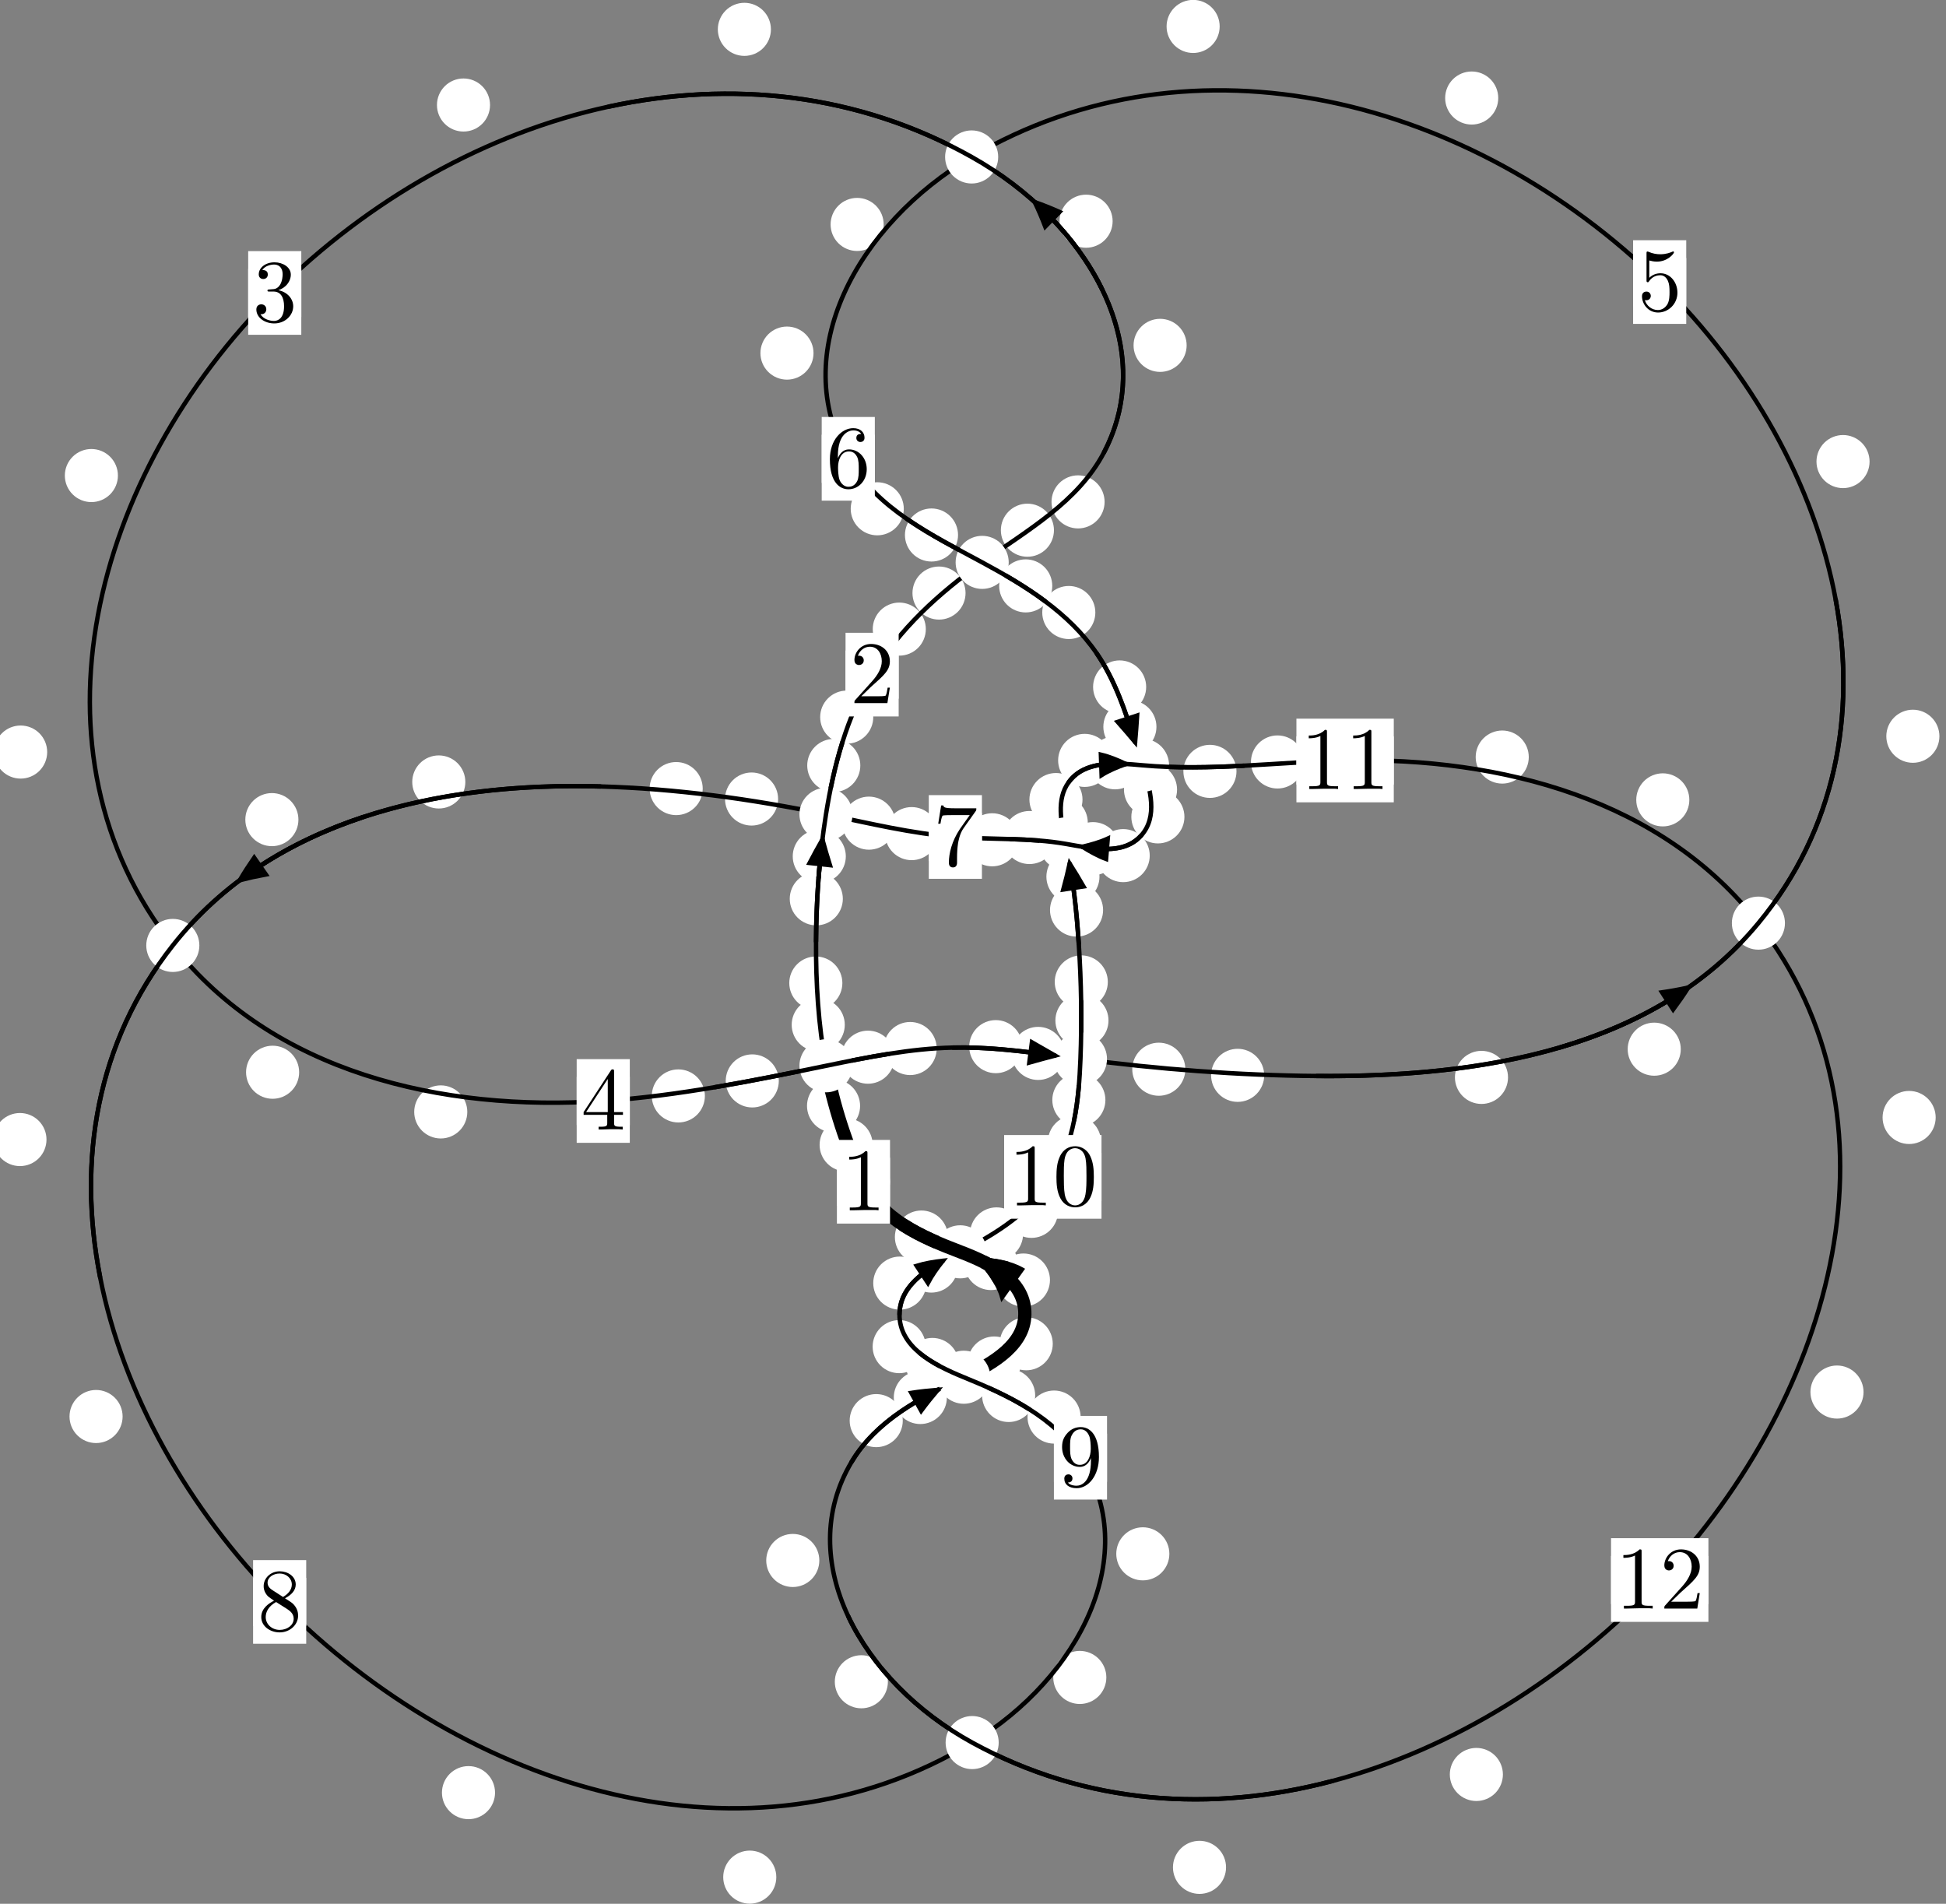 <?xml version="1.0"?>
<!-- Created by MetaPost 1.999 on 2021.07.06:0010 -->
<svg version="1.1" xmlns="http://www.w3.org/2000/svg" xmlns:xlink="http://www.w3.org/1999/xlink" width="219.107" height="214.351" viewBox="0 0 219.107 214.351">
<rect x="0" y="0" width="219.107" height="214.351" fill="#808080" stroke="none"/>
<!-- Original BoundingBox: -93.742126 -94.338196 125.364761 120.012497 -->
  <defs>
    <g transform="scale(0.01,0.01)" id="GLYPHcmr10_48">
      <path style="fill-rule: evenodd;" d="M460 -320C460 -400,455 -480,420 -554C374 -650,292 -666,250 -666C190 -666,117 -640,76 -547C44 -478,39 -400,39 -320C39 -245,43 -155,84 -79C127 2,200 22,249 22C303 22,379 1,423 -94C455 -163,460 -241,460 -320M249 -0C210 -0,151 -25,133 -121C122 -181,122 -273,122 -332C122 -396,122 -462,130 -516C149 -635,224 -644,249 -644C282 -644,348 -626,367 -527C377 -471,377 -395,377 -332C377 -257,377 -189,366 -125C351 -30,294 -0,249 -0"></path>
    </g>
    <g transform="scale(0.01,0.01)" id="GLYPHcmr10_49">
      <path style="fill-rule: evenodd;" d="M294 -640C294 -664,294 -666,271 -666C209 -602,121 -602,89 -602L89 -571C109 -571,168 -571,220 -597L220 -79C220 -43,217 -31,127 -31L95 -31L95 -0L257 -0L130 -3L217 -3L257 -3L297 -3L384 -3L419 -0L419 -31L387 -31C297 -31,294 -42,294 -79"></path>
    </g>
    <g transform="scale(0.01,0.01)" id="GLYPHcmr10_50">
      <path style="fill-rule: evenodd;" d="M127 -77L233 -180C389 -318,449 -372,449 -472C449 -586,359 -666,237 -666C124 -666,50 -574,50 -485C50 -429,100 -429,103 -429C120 -429,155 -441,155 -482C155 -508,137 -534,102 -534C94 -534,92 -534,89 -533C112 -598,166 -635,224 -635C315 -635,358 -554,358 -472C358 -392,308 -313,253 -251L61 -37C50 -26,50 -24,50 -0L421 -0L449 -174L424 -174C419 -144,412 -100,402 -85C395 -77,329 -77,307 -77"></path>
    </g>
    <g transform="scale(0.01,0.01)" id="GLYPHcmr10_51">
      <path style="fill-rule: evenodd;" d="M290 -352C372 -379,430 -449,430 -528C430 -610,342 -666,246 -666C145 -666,69 -606,69 -530C69 -497,91 -478,120 -478C151 -478,171 -500,171 -529C171 -579,124 -579,109 -579C140 -628,206 -641,242 -641C283 -641,338 -619,338 -529C338 -517,336 -459,310 -415C280 -367,246 -364,221 -363C213 -362,189 -360,182 -360C174 -359,167 -358,167 -348C167 -337,174 -337,191 -337L235 -337C317 -337,354 -269,354 -171C354 -35,285 -6,241 -6C198 -6,123 -23,88 -82C123 -77,154 -99,154 -137C154 -173,127 -193,98 -193C74 -193,42 -179,42 -135C42 -44,135 22,244 22C366 22,457 -69,457 -171C457 -253,394 -331,290 -352"></path>
    </g>
    <g transform="scale(0.01,0.01)" id="GLYPHcmr10_52">
      <path style="fill-rule: evenodd;" d="M294 -165L294 -78C294 -42,292 -31,218 -31L197 -31L197 -0L332 -0L238 -3L290 -3L332 -3L374 -3L427 -3L468 -0L468 -31L447 -31C373 -31,371 -42,371 -78L371 -165L471 -165L471 -196L371 -196L371 -651C371 -671,371 -677,355 -677C346 -677,343 -677,335 -665L28 -196L28 -165M300 -196L56 -196L300 -569"></path>
    </g>
    <g transform="scale(0.01,0.01)" id="GLYPHcmr10_53">
      <path style="fill-rule: evenodd;" d="M449 -201C449 -320,367 -420,259 -420C211 -420,168 -404,132 -369L132 -564C152 -558,185 -551,217 -551C340 -551,410 -642,410 -655C410 -661,407 -666,400 -666C399 -666,397 -666,392 -663C372 -654,323 -634,256 -634C216 -634,170 -641,123 -662C115 -665,113 -665,111 -665C101 -665,101 -657,101 -641L101 -345C101 -327,101 -319,115 -319C122 -319,124 -322,128 -328C139 -344,176 -398,257 -398C309 -398,334 -352,342 -334C358 -297,360 -258,360 -208C360 -173,360 -113,336 -71C312 -32,275 -6,229 -6C156 -6,99 -59,82 -118C85 -117,88 -116,99 -116C132 -116,149 -141,149 -165C149 -189,132 -214,99 -214C85 -214,50 -207,50 -161C50 -75,119 22,231 22C347 22,449 -74,449 -201"></path>
    </g>
    <g transform="scale(0.01,0.01)" id="GLYPHcmr10_54">
      <path style="fill-rule: evenodd;" d="M132 -328L132 -352C132 -605,256 -641,307 -641C331 -641,373 -635,395 -601C380 -601,340 -601,340 -556C340 -525,364 -510,386 -510C402 -510,432 -519,432 -558C432 -618,388 -666,305 -666C177 -666,42 -537,42 -316C42 -49,158 22,251 22C362 22,457 -72,457 -204C457 -331,368 -427,257 -427C189 -427,152 -376,132 -328M251 -6C188 -6,158 -66,152 -81C134 -128,134 -208,134 -226C134 -304,166 -404,256 -404C272 -404,318 -404,349 -342C367 -305,367 -254,367 -205C367 -157,367 -107,350 -71C320 -11,274 -6,251 -6"></path>
    </g>
    <g transform="scale(0.01,0.01)" id="GLYPHcmr10_55">
      <path style="fill-rule: evenodd;" d="M476 -609C485 -621,485 -623,485 -644L242 -644C120 -644,118 -657,114 -676L89 -676L56 -470L81 -470C84 -486,93 -549,106 -561C113 -567,191 -567,204 -567L411 -567C400 -551,321 -442,299 -409C209 -274,176 -135,176 -33C176 -23,176 22,222 22C268 22,268 -23,268 -33L268 -84C268 -139,271 -194,279 -248C283 -271,297 -357,341 -419"></path>
    </g>
    <g transform="scale(0.01,0.01)" id="GLYPHcmr10_56">
      <path style="fill-rule: evenodd;" d="M163 -457C117 -487,113 -521,113 -538C113 -599,178 -641,249 -641C322 -641,386 -589,386 -517C386 -460,347 -412,287 -377M309 -362C381 -399,430 -451,430 -517C430 -609,341 -666,250 -666C150 -666,69 -592,69 -499C69 -481,71 -436,113 -389C124 -377,161 -352,186 -335C128 -306,42 -250,42 -151C42 -45,144 22,249 22C362 22,457 -61,457 -168C457 -204,446 -249,408 -291C389 -312,373 -322,309 -362M209 -320L332 -242C360 -223,407 -193,407 -132C407 -58,332 -6,250 -6C164 -6,92 -68,92 -151C92 -209,124 -273,209 -320"></path>
    </g>
    <g transform="scale(0.01,0.01)" id="GLYPHcmr10_57">
      <path style="fill-rule: evenodd;" d="M367 -318L367 -286C367 -52,263 -6,205 -6C188 -6,134 -8,107 -42C151 -42,159 -71,159 -88C159 -119,135 -134,113 -134C97 -134,67 -125,67 -86C67 -19,121 22,206 22C335 22,457 -114,457 -329C457 -598,342 -666,253 -666C198 -666,149 -648,106 -603C65 -558,42 -516,42 -441C42 -316,130 -218,242 -218C303 -218,344 -260,367 -318M243 -241C227 -241,181 -241,150 -304C132 -341,132 -391,132 -440C132 -494,132 -541,153 -578C180 -628,218 -641,253 -641C299 -641,332 -607,349 -562C361 -530,365 -467,365 -421C365 -338,331 -241,243 -241"></path>
    </g>
  </defs>
  <path d="M98.259 128.899C98.259 128.106,97.944 127.346,97.384 126.786C96.823 126.225,96.063 125.91,95.27 125.91C94.478 125.91,93.718 126.225,93.157 126.786C92.597 127.346,92.282 128.106,92.282 128.899C92.282 129.692,92.597 130.452,93.157 131.012C93.718 131.573,94.478 131.888,95.27 131.888C96.063 131.888,96.823 131.573,97.384 131.012C97.944 130.452,98.259 129.692,98.259 128.899Z" style="fill: rgb(100%,100%,100%);stroke: none;"></path>
  <path d="M100.209 133.056C100.209 132.264,99.895 131.503,99.334 130.943C98.774 130.382,98.013 130.067,97.221 130.067C96.428 130.067,95.668 130.382,95.107 130.943C94.547 131.503,94.232 132.264,94.232 133.056C94.232 133.849,94.547 134.609,95.107 135.17C95.668 135.73,96.428 136.045,97.221 136.045C98.013 136.045,98.774 135.73,99.334 135.17C99.895 134.609,100.209 133.849,100.209 133.056Z" style="fill: rgb(100%,100%,100%);stroke: none;"></path>
  <path d="M95.117 115.384C95.117 114.591,94.802 113.831,94.241 113.27C93.681 112.71,92.921 112.395,92.128 112.395C91.335 112.395,90.575 112.71,90.015 113.27C89.454 113.831,89.139 114.591,89.139 115.384C89.139 116.176,89.454 116.937,90.015 117.497C90.575 118.057,91.335 118.372,92.128 118.372C92.921 118.372,93.681 118.057,94.241 117.497C94.802 116.937,95.117 116.176,95.117 115.384Z" style="fill: rgb(100%,100%,100%);stroke: none;"></path>
  <path d="M96.841 124.512C96.841 123.72,96.526 122.959,95.966 122.399C95.405 121.838,94.645 121.523,93.852 121.523C93.06 121.523,92.3 121.838,91.739 122.399C91.179 122.959,90.864 123.72,90.864 124.512C90.864 125.305,91.179 126.065,91.739 126.626C92.3 127.186,93.06 127.501,93.852 127.501C94.645 127.501,95.405 127.186,95.966 126.626C96.526 126.065,96.841 125.305,96.841 124.512Z" style="fill: rgb(100%,100%,100%);stroke: none;"></path>
  <path d="M94.898 101.198C94.898 100.405,94.583 99.645,94.023 99.084C93.462 98.524,92.702 98.209,91.909 98.209C91.117 98.209,90.356 98.524,89.796 99.084C89.235 99.645,88.921 100.405,88.921 101.198C88.921 101.99,89.235 102.751,89.796 103.311C90.356 103.871,91.117 104.186,91.909 104.186C92.702 104.186,93.462 103.871,94.023 103.311C94.583 102.751,94.898 101.99,94.898 101.198Z" style="fill: rgb(100%,100%,100%);stroke: none;"></path>
  <path d="M94.845 110.682C94.845 109.889,94.53 109.129,93.969 108.569C93.409 108.008,92.649 107.693,91.856 107.693C91.063 107.693,90.303 108.008,89.743 108.569C89.182 109.129,88.867 109.889,88.867 110.682C88.867 111.475,89.182 112.235,89.743 112.795C90.303 113.356,91.063 113.671,91.856 113.671C92.649 113.671,93.409 113.356,93.969 112.795C94.53 112.235,94.845 111.475,94.845 110.682Z" style="fill: rgb(100%,100%,100%);stroke: none;"></path>
  <path d="M96.867 86.185C96.867 85.393,96.552 84.632,95.991 84.072C95.431 83.511,94.671 83.197,93.878 83.197C93.085 83.197,92.325 83.511,91.765 84.072C91.204 84.632,90.889 85.393,90.889 86.185C90.889 86.978,91.204 87.738,91.765 88.299C92.325 88.859,93.085 89.174,93.878 89.174C94.671 89.174,95.431 88.859,95.991 88.299C96.552 87.738,96.867 86.978,96.867 86.185Z" style="fill: rgb(100%,100%,100%);stroke: none;"></path>
  <path d="M95.234 96.415C95.234 95.622,94.919 94.862,94.359 94.301C93.798 93.741,93.038 93.426,92.245 93.426C91.453 93.426,90.693 93.741,90.132 94.301C89.572 94.862,89.257 95.622,89.257 96.415C89.257 97.207,89.572 97.967,90.132 98.528C90.693 99.088,91.453 99.403,92.245 99.403C93.038 99.403,93.798 99.088,94.359 98.528C94.919 97.967,95.234 97.207,95.234 96.415Z" style="fill: rgb(100%,100%,100%);stroke: none;"></path>
  <path d="M104.242 70.833C104.242 70.04,103.927 69.28,103.367 68.719C102.806 68.159,102.046 67.844,101.253 67.844C100.461 67.844,99.701 68.159,99.14 68.719C98.58 69.28,98.265 70.04,98.265 70.833C98.265 71.625,98.58 72.386,99.14 72.946C99.701 73.506,100.461 73.821,101.253 73.821C102.046 73.821,102.806 73.506,103.367 72.946C103.927 72.386,104.242 71.625,104.242 70.833Z" style="fill: rgb(100%,100%,100%);stroke: none;"></path>
  <path d="M98.324 80.743C98.324 79.95,98.009 79.19,97.448 78.63C96.888 78.069,96.128 77.754,95.335 77.754C94.542 77.754,93.782 78.069,93.222 78.63C92.661 79.19,92.346 79.95,92.346 80.743C92.346 81.536,92.661 82.296,93.222 82.856C93.782 83.417,94.542 83.732,95.335 83.732C96.128 83.732,96.888 83.417,97.448 82.856C98.009 82.296,98.324 81.536,98.324 80.743Z" style="fill: rgb(100%,100%,100%);stroke: none;"></path>
  <path d="M118.668 59.697C118.668 58.904,118.353 58.144,117.793 57.584C117.232 57.023,116.472 56.708,115.679 56.708C114.887 56.708,114.127 57.023,113.566 57.584C113.006 58.144,112.691 58.904,112.691 59.697C112.691 60.49,113.006 61.25,113.566 61.81C114.127 62.371,114.887 62.686,115.679 62.686C116.472 62.686,117.232 62.371,117.793 61.81C118.353 61.25,118.668 60.49,118.668 59.697Z" style="fill: rgb(100%,100%,100%);stroke: none;"></path>
  <path d="M108.715 66.773C108.715 65.981,108.4 65.221,107.84 64.66C107.279 64.1,106.519 63.785,105.726 63.785C104.934 63.785,104.174 64.1,103.613 64.66C103.053 65.221,102.738 65.981,102.738 66.773C102.738 67.566,103.053 68.326,103.613 68.887C104.174 69.447,104.934 69.762,105.726 69.762C106.519 69.762,107.279 69.447,107.84 68.887C108.4 68.326,108.715 67.566,108.715 66.773Z" style="fill: rgb(100%,100%,100%);stroke: none;"></path>
  <path d="M133.609 38.885C133.609 38.092,133.294 37.332,132.734 36.771C132.173 36.211,131.413 35.896,130.62 35.896C129.828 35.896,129.067 36.211,128.507 36.771C127.947 37.332,127.632 38.092,127.632 38.885C127.632 39.677,127.947 40.437,128.507 40.998C129.067 41.558,129.828 41.873,130.62 41.873C131.413 41.873,132.173 41.558,132.734 40.998C133.294 40.437,133.609 39.677,133.609 38.885Z" style="fill: rgb(100%,100%,100%);stroke: none;"></path>
  <path d="M124.371 56.508C124.371 55.715,124.056 54.955,123.496 54.395C122.935 53.834,122.175 53.519,121.383 53.519C120.59 53.519,119.83 53.834,119.269 54.395C118.709 54.955,118.394 55.715,118.394 56.508C118.394 57.301,118.709 58.061,119.269 58.621C119.83 59.182,120.59 59.497,121.383 59.497C122.175 59.497,122.935 59.182,123.496 58.621C124.056 58.061,124.371 57.301,124.371 56.508Z" style="fill: rgb(100%,100%,100%);stroke: none;"></path>
  <path d="M86.801 3.305C86.801 2.512,86.486 1.752,85.925 1.191C85.365 0.631,84.605 0.316,83.812 0.316C83.019 0.316,82.259 0.631,81.699 1.191C81.138 1.752,80.823 2.512,80.823 3.305C80.823 4.097,81.138 4.857,81.699 5.418C82.259 5.978,83.019 6.293,83.812 6.293C84.605 6.293,85.365 5.978,85.925 5.418C86.486 4.857,86.801 4.097,86.801 3.305Z" style="fill: rgb(100%,100%,100%);stroke: none;"></path>
  <path d="M125.275 24.906C125.275 24.113,124.96 23.353,124.399 22.793C123.839 22.232,123.079 21.917,122.286 21.917C121.493 21.917,120.733 22.232,120.173 22.793C119.612 23.353,119.297 24.113,119.297 24.906C119.297 25.699,119.612 26.459,120.173 27.019C120.733 27.58,121.493 27.895,122.286 27.895C123.079 27.895,123.839 27.58,124.399 27.019C124.96 26.459,125.275 25.699,125.275 24.906Z" style="fill: rgb(100%,100%,100%);stroke: none;"></path>
  <path d="M13.277 53.543C13.277 52.75,12.962 51.99,12.402 51.43C11.841 50.869,11.081 50.554,10.288 50.554C9.496 50.554,8.735 50.869,8.175 51.43C7.615 51.99,7.3 52.75,7.3 53.543C7.3 54.336,7.615 55.096,8.175 55.656C8.735 56.217,9.496 56.532,10.288 56.532C11.081 56.532,11.841 56.217,12.402 55.656C12.962 55.096,13.277 54.336,13.277 53.543Z" style="fill: rgb(100%,100%,100%);stroke: none;"></path>
  <path d="M55.175 11.823C55.175 11.031,54.86 10.271,54.3 9.71C53.739 9.15,52.979 8.835,52.186 8.835C51.394 8.835,50.634 9.15,50.073 9.71C49.513 10.271,49.198 11.031,49.198 11.823C49.198 12.616,49.513 13.376,50.073 13.937C50.634 14.497,51.394 14.812,52.186 14.812C52.979 14.812,53.739 14.497,54.3 13.937C54.86 13.376,55.175 12.616,55.175 11.823Z" style="fill: rgb(100%,100%,100%);stroke: none;"></path>
  <path d="M33.683 120.725C33.683 119.933,33.368 119.173,32.807 118.612C32.247 118.052,31.487 117.737,30.694 117.737C29.901 117.737,29.141 118.052,28.581 118.612C28.02 119.173,27.705 119.933,27.705 120.725C27.705 121.518,28.02 122.278,28.581 122.839C29.141 123.399,29.901 123.714,30.694 123.714C31.487 123.714,32.247 123.399,32.807 122.839C33.368 122.278,33.683 121.518,33.683 120.725Z" style="fill: rgb(100%,100%,100%);stroke: none;"></path>
  <path d="M5.313 84.675C5.313 83.883,4.998 83.122,4.438 82.562C3.877 82.001,3.117 81.687,2.324 81.687C1.532 81.687,0.772 82.001,0.211 82.562C-0.349 83.122,-0.664 83.883,-0.664 84.675C-0.664 85.468,-0.349 86.228,0.211 86.789C0.772 87.349,1.532 87.664,2.324 87.664C3.117 87.664,3.877 87.349,4.438 86.789C4.998 86.228,5.313 85.468,5.313 84.675Z" style="fill: rgb(100%,100%,100%);stroke: none;"></path>
  <path d="M79.366 123.392C79.366 122.6,79.052 121.84,78.491 121.279C77.931 120.719,77.17 120.404,76.378 120.404C75.585 120.404,74.825 120.719,74.264 121.279C73.704 121.84,73.389 122.6,73.389 123.392C73.389 124.185,73.704 124.945,74.264 125.506C74.825 126.066,75.585 126.381,76.378 126.381C77.17 126.381,77.931 126.066,78.491 125.506C79.052 124.945,79.366 124.185,79.366 123.392Z" style="fill: rgb(100%,100%,100%);stroke: none;"></path>
  <path d="M52.615 125.193C52.615 124.401,52.3 123.64,51.74 123.08C51.179 122.519,50.419 122.204,49.626 122.204C48.834 122.204,48.074 122.519,47.513 123.08C46.953 123.64,46.638 124.401,46.638 125.193C46.638 125.986,46.953 126.746,47.513 127.307C48.074 127.867,48.834 128.182,49.626 128.182C50.419 128.182,51.179 127.867,51.74 127.307C52.3 126.746,52.615 125.986,52.615 125.193Z" style="fill: rgb(100%,100%,100%);stroke: none;"></path>
  <path d="M100.718 119.03C100.718 118.238,100.403 117.478,99.842 116.917C99.282 116.357,98.522 116.042,97.729 116.042C96.936 116.042,96.176 116.357,95.616 116.917C95.055 117.478,94.74 118.238,94.74 119.03C94.74 119.823,95.055 120.583,95.616 121.144C96.176 121.704,96.936 122.019,97.729 122.019C98.522 122.019,99.282 121.704,99.842 121.144C100.403 120.583,100.718 119.823,100.718 119.03Z" style="fill: rgb(100%,100%,100%);stroke: none;"></path>
  <path d="M87.689 121.702C87.689 120.909,87.374 120.149,86.814 119.588C86.253 119.028,85.493 118.713,84.7 118.713C83.908 118.713,83.147 119.028,82.587 119.588C82.027 120.149,81.712 120.909,81.712 121.702C81.712 122.494,82.027 123.255,82.587 123.815C83.147 124.375,83.908 124.69,84.7 124.69C85.493 124.69,86.253 124.375,86.814 123.815C87.374 123.255,87.689 122.494,87.689 121.702Z" style="fill: rgb(100%,100%,100%);stroke: none;"></path>
  <path d="M115.105 117.843C115.105 117.051,114.791 116.291,114.23 115.73C113.67 115.17,112.909 114.855,112.117 114.855C111.324 114.855,110.564 115.17,110.003 115.73C109.443 116.291,109.128 117.051,109.128 117.843C109.128 118.636,109.443 119.396,110.003 119.957C110.564 120.517,111.324 120.832,112.117 120.832C112.909 120.832,113.67 120.517,114.23 119.957C114.791 119.396,115.105 118.636,115.105 117.843Z" style="fill: rgb(100%,100%,100%);stroke: none;"></path>
  <path d="M105.467 118.054C105.467 117.261,105.152 116.501,104.592 115.941C104.031 115.38,103.271 115.065,102.478 115.065C101.686 115.065,100.925 115.38,100.365 115.941C99.805 116.501,99.49 117.261,99.49 118.054C99.49 118.847,99.805 119.607,100.365 120.167C100.925 120.728,101.686 121.043,102.478 121.043C103.271 121.043,104.031 120.728,104.592 120.167C105.152 119.607,105.467 118.847,105.467 118.054Z" style="fill: rgb(100%,100%,100%);stroke: none;"></path>
  <path d="M133.462 120.385C133.462 119.593,133.147 118.833,132.587 118.272C132.026 117.712,131.266 117.397,130.473 117.397C129.681 117.397,128.921 117.712,128.36 118.272C127.8 118.833,127.485 119.593,127.485 120.385C127.485 121.178,127.8 121.938,128.36 122.499C128.921 123.059,129.681 123.374,130.473 123.374C131.266 123.374,132.026 123.059,132.587 122.499C133.147 121.938,133.462 121.178,133.462 120.385Z" style="fill: rgb(100%,100%,100%);stroke: none;"></path>
  <path d="M119.874 118.605C119.874 117.812,119.559 117.052,118.999 116.492C118.438 115.931,117.678 115.616,116.885 115.616C116.093 115.616,115.332 115.931,114.772 116.492C114.211 117.052,113.897 117.812,113.897 118.605C113.897 119.398,114.211 120.158,114.772 120.718C115.332 121.279,116.093 121.594,116.885 121.594C117.678 121.594,118.438 121.279,118.999 120.718C119.559 120.158,119.874 119.398,119.874 118.605Z" style="fill: rgb(100%,100%,100%);stroke: none;"></path>
  <path d="M169.794 121.306C169.794 120.513,169.479 119.753,168.918 119.192C168.358 118.632,167.598 118.317,166.805 118.317C166.012 118.317,165.252 118.632,164.692 119.192C164.131 119.753,163.816 120.513,163.816 121.306C163.816 122.098,164.131 122.859,164.692 123.419C165.252 123.98,166.012 124.295,166.805 124.295C167.598 124.295,168.358 123.98,168.918 123.419C169.479 122.859,169.794 122.098,169.794 121.306Z" style="fill: rgb(100%,100%,100%);stroke: none;"></path>
  <path d="M142.341 121.075C142.341 120.282,142.026 119.522,141.465 118.961C140.905 118.401,140.145 118.086,139.352 118.086C138.559 118.086,137.799 118.401,137.239 118.961C136.678 119.522,136.363 120.282,136.363 121.075C136.363 121.867,136.678 122.627,137.239 123.188C137.799 123.748,138.559 124.063,139.352 124.063C140.145 124.063,140.905 123.748,141.465 123.188C142.026 122.627,142.341 121.867,142.341 121.075Z" style="fill: rgb(100%,100%,100%);stroke: none;"></path>
  <path d="M218.365 82.896C218.365 82.103,218.05 81.343,217.489 80.782C216.929 80.222,216.169 79.907,215.376 79.907C214.583 79.907,213.823 80.222,213.263 80.782C212.702 81.343,212.387 82.103,212.387 82.896C212.387 83.688,212.702 84.448,213.263 85.009C213.823 85.569,214.583 85.884,215.376 85.884C216.169 85.884,216.929 85.569,217.489 85.009C218.05 84.448,218.365 83.688,218.365 82.896Z" style="fill: rgb(100%,100%,100%);stroke: none;"></path>
  <path d="M189.244 118.129C189.244 117.336,188.929 116.576,188.369 116.015C187.808 115.455,187.048 115.14,186.256 115.14C185.463 115.14,184.703 115.455,184.142 116.015C183.582 116.576,183.267 117.336,183.267 118.129C183.267 118.921,183.582 119.682,184.142 120.242C184.703 120.803,185.463 121.117,186.256 121.117C187.048 121.117,187.808 120.803,188.369 120.242C188.929 119.682,189.244 118.921,189.244 118.129Z" style="fill: rgb(100%,100%,100%);stroke: none;"></path>
  <path d="M168.693 11.037C168.693 10.244,168.378 9.484,167.817 8.923C167.257 8.363,166.497 8.048,165.704 8.048C164.911 8.048,164.151 8.363,163.59 8.923C163.03 9.484,162.715 10.244,162.715 11.037C162.715 11.829,163.03 12.59,163.59 13.15C164.151 13.71,164.911 14.025,165.704 14.025C166.497 14.025,167.257 13.71,167.817 13.15C168.378 12.59,168.693 11.829,168.693 11.037Z" style="fill: rgb(100%,100%,100%);stroke: none;"></path>
  <path d="M210.502 51.969C210.502 51.177,210.187 50.416,209.626 49.856C209.066 49.296,208.306 48.981,207.513 48.981C206.72 48.981,205.96 49.296,205.4 49.856C204.839 50.416,204.524 51.177,204.524 51.969C204.524 52.762,204.839 53.522,205.4 54.083C205.96 54.643,206.72 54.958,207.513 54.958C208.306 54.958,209.066 54.643,209.626 54.083C210.187 53.522,210.502 52.762,210.502 51.969Z" style="fill: rgb(100%,100%,100%);stroke: none;"></path>
  <path d="M99.497 25.27C99.497 24.477,99.183 23.717,98.622 23.157C98.062 22.596,97.301 22.281,96.509 22.281C95.716 22.281,94.956 22.596,94.395 23.157C93.835 23.717,93.52 24.477,93.52 25.27C93.52 26.063,93.835 26.823,94.395 27.383C94.956 27.944,95.716 28.259,96.509 28.259C97.301 28.259,98.062 27.944,98.622 27.383C99.183 26.823,99.497 26.063,99.497 25.27Z" style="fill: rgb(100%,100%,100%);stroke: none;"></path>
  <path d="M137.327 2.976C137.327 2.184,137.013 1.423,136.452 0.863C135.892 0.302,135.131 -0.012,134.339 -0.012C133.546 -0.012,132.786 0.302,132.225 0.863C131.665 1.423,131.35 2.184,131.35 2.976C131.35 3.769,131.665 4.529,132.225 5.09C132.786 5.65,133.546 5.965,134.339 5.965C135.131 5.965,135.892 5.65,136.452 5.09C137.013 4.529,137.327 3.769,137.327 2.976Z" style="fill: rgb(100%,100%,100%);stroke: none;"></path>
  <path d="M101.761 57.285C101.761 56.492,101.446 55.732,100.886 55.172C100.325 54.611,99.565 54.296,98.772 54.296C97.98 54.296,97.22 54.611,96.659 55.172C96.099 55.732,95.784 56.492,95.784 57.285C95.784 58.078,96.099 58.838,96.659 59.398C97.22 59.959,97.98 60.274,98.772 60.274C99.565 60.274,100.325 59.959,100.886 59.398C101.446 58.838,101.761 58.078,101.761 57.285Z" style="fill: rgb(100%,100%,100%);stroke: none;"></path>
  <path d="M91.597 39.757C91.597 38.964,91.282 38.204,90.721 37.643C90.161 37.083,89.401 36.768,88.608 36.768C87.815 36.768,87.055 37.083,86.495 37.643C85.934 38.204,85.619 38.964,85.619 39.757C85.619 40.549,85.934 41.309,86.495 41.87C87.055 42.43,87.815 42.745,88.608 42.745C89.401 42.745,90.161 42.43,90.721 41.87C91.282 41.309,91.597 40.549,91.597 39.757Z" style="fill: rgb(100%,100%,100%);stroke: none;"></path>
  <path d="M118.478 65.967C118.478 65.174,118.163 64.414,117.603 63.853C117.042 63.293,116.282 62.978,115.489 62.978C114.697 62.978,113.936 63.293,113.376 63.853C112.815 64.414,112.5 65.174,112.5 65.967C112.5 66.759,112.815 67.519,113.376 68.08C113.936 68.64,114.697 68.955,115.489 68.955C116.282 68.955,117.042 68.64,117.603 68.08C118.163 67.519,118.478 66.759,118.478 65.967Z" style="fill: rgb(100%,100%,100%);stroke: none;"></path>
  <path d="M107.869 60.237C107.869 59.444,107.554 58.684,106.993 58.123C106.433 57.563,105.673 57.248,104.88 57.248C104.087 57.248,103.327 57.563,102.767 58.123C102.206 58.684,101.891 59.444,101.891 60.237C101.891 61.029,102.206 61.789,102.767 62.35C103.327 62.91,104.087 63.225,104.88 63.225C105.673 63.225,106.433 62.91,106.993 62.35C107.554 61.789,107.869 61.029,107.869 60.237Z" style="fill: rgb(100%,100%,100%);stroke: none;"></path>
  <path d="M129.052 77.345C129.052 76.552,128.737 75.792,128.177 75.231C127.616 74.671,126.856 74.356,126.063 74.356C125.271 74.356,124.511 74.671,123.95 75.231C123.39 75.792,123.075 76.552,123.075 77.345C123.075 78.137,123.39 78.897,123.95 79.458C124.511 80.018,125.271 80.333,126.063 80.333C126.856 80.333,127.616 80.018,128.177 79.458C128.737 78.897,129.052 78.137,129.052 77.345Z" style="fill: rgb(100%,100%,100%);stroke: none;"></path>
  <path d="M123.329 68.963C123.329 68.17,123.014 67.41,122.453 66.849C121.893 66.289,121.133 65.974,120.34 65.974C119.547 65.974,118.787 66.289,118.227 66.849C117.666 67.41,117.351 68.17,117.351 68.963C117.351 69.755,117.666 70.515,118.227 71.076C118.787 71.636,119.547 71.951,120.34 71.951C121.133 71.951,121.893 71.636,122.453 71.076C123.014 70.515,123.329 69.755,123.329 68.963Z" style="fill: rgb(100%,100%,100%);stroke: none;"></path>
  <path d="M132.53 88.902C132.53 88.11,132.215 87.349,131.654 86.789C131.094 86.228,130.334 85.914,129.541 85.914C128.748 85.914,127.988 86.228,127.428 86.789C126.867 87.349,126.552 88.11,126.552 88.902C126.552 89.695,126.867 90.455,127.428 91.016C127.988 91.576,128.748 91.891,129.541 91.891C130.334 91.891,131.094 91.576,131.654 91.016C132.215 90.455,132.53 89.695,132.53 88.902Z" style="fill: rgb(100%,100%,100%);stroke: none;"></path>
  <path d="M130.208 81.833C130.208 81.04,129.893 80.28,129.333 79.719C128.772 79.159,128.012 78.844,127.219 78.844C126.427 78.844,125.666 79.159,125.106 79.719C124.545 80.28,124.23 81.04,124.23 81.833C124.23 82.625,124.545 83.386,125.106 83.946C125.666 84.507,126.427 84.822,127.219 84.822C128.012 84.822,128.772 84.507,129.333 83.946C129.893 83.386,130.208 82.625,130.208 81.833Z" style="fill: rgb(100%,100%,100%);stroke: none;"></path>
  <path d="M129.453 96.335C129.453 95.542,129.138 94.782,128.578 94.221C128.018 93.661,127.257 93.346,126.465 93.346C125.672 93.346,124.912 93.661,124.351 94.221C123.791 94.782,123.476 95.542,123.476 96.335C123.476 97.127,123.791 97.887,124.351 98.448C124.912 99.008,125.672 99.323,126.465 99.323C127.257 99.323,128.018 99.008,128.578 98.448C129.138 97.887,129.453 97.127,129.453 96.335Z" style="fill: rgb(100%,100%,100%);stroke: none;"></path>
  <path d="M133.359 91.973C133.359 91.18,133.044 90.42,132.484 89.86C131.923 89.299,131.163 88.984,130.37 88.984C129.578 88.984,128.818 89.299,128.257 89.86C127.697 90.42,127.382 91.18,127.382 91.973C127.382 92.766,127.697 93.526,128.257 94.086C128.818 94.647,129.578 94.962,130.37 94.962C131.163 94.962,131.923 94.647,132.484 94.086C133.044 93.526,133.359 92.766,133.359 91.973Z" style="fill: rgb(100%,100%,100%);stroke: none;"></path>
  <path d="M118.896 94.299C118.896 93.506,118.581 92.746,118.02 92.185C117.46 91.625,116.7 91.31,115.907 91.31C115.114 91.31,114.354 91.625,113.794 92.185C113.233 92.746,112.918 93.506,112.918 94.299C112.918 95.091,113.233 95.852,113.794 96.412C114.354 96.972,115.114 97.287,115.907 97.287C116.7 97.287,117.46 96.972,118.02 96.412C118.581 95.852,118.896 95.091,118.896 94.299Z" style="fill: rgb(100%,100%,100%);stroke: none;"></path>
  <path d="M126.052 95.55C126.052 94.757,125.737 93.997,125.177 93.437C124.616 92.876,123.856 92.561,123.064 92.561C122.271 92.561,121.511 92.876,120.95 93.437C120.39 93.997,120.075 94.757,120.075 95.55C120.075 96.343,120.39 97.103,120.95 97.663C121.511 98.224,122.271 98.539,123.064 98.539C123.856 98.539,124.616 98.224,125.177 97.663C125.737 97.103,126.052 96.343,126.052 95.55Z" style="fill: rgb(100%,100%,100%);stroke: none;"></path>
  <path d="M105.634 93.859C105.634 93.066,105.319 92.306,104.758 91.745C104.198 91.185,103.438 90.87,102.645 90.87C101.852 90.87,101.092 91.185,100.532 91.745C99.971 92.306,99.656 93.066,99.656 93.859C99.656 94.651,99.971 95.411,100.532 95.972C101.092 96.532,101.852 96.847,102.645 96.847C103.438 96.847,104.198 96.532,104.758 95.972C105.319 95.411,105.634 94.651,105.634 93.859Z" style="fill: rgb(100%,100%,100%);stroke: none;"></path>
  <path d="M114.704 94.553C114.704 93.761,114.389 93.001,113.829 92.44C113.268 91.88,112.508 91.565,111.715 91.565C110.923 91.565,110.162 91.88,109.602 92.44C109.041 93.001,108.726 93.761,108.726 94.553C108.726 95.346,109.041 96.106,109.602 96.667C110.162 97.227,110.923 97.542,111.715 97.542C112.508 97.542,113.268 97.227,113.829 96.667C114.389 96.106,114.704 95.346,114.704 94.553Z" style="fill: rgb(100%,100%,100%);stroke: none;"></path>
  <path d="M87.611 89.964C87.611 89.171,87.296 88.411,86.735 87.85C86.175 87.29,85.415 86.975,84.622 86.975C83.829 86.975,83.069 87.29,82.509 87.85C81.948 88.411,81.633 89.171,81.633 89.964C81.633 90.756,81.948 91.516,82.509 92.077C83.069 92.637,83.829 92.952,84.622 92.952C85.415 92.952,86.175 92.637,86.735 92.077C87.296 91.516,87.611 90.756,87.611 89.964Z" style="fill: rgb(100%,100%,100%);stroke: none;"></path>
  <path d="M100.822 92.681C100.822 91.888,100.507 91.128,99.947 90.567C99.386 90.007,98.626 89.692,97.834 89.692C97.041 89.692,96.281 90.007,95.72 90.567C95.16 91.128,94.845 91.888,94.845 92.681C94.845 93.473,95.16 94.233,95.72 94.794C96.281 95.354,97.041 95.669,97.834 95.669C98.626 95.669,99.386 95.354,99.947 94.794C100.507 94.233,100.822 93.473,100.822 92.681Z" style="fill: rgb(100%,100%,100%);stroke: none;"></path>
  <path d="M52.394 88.042C52.394 87.249,52.079 86.489,51.519 85.929C50.958 85.368,50.198 85.053,49.405 85.053C48.613 85.053,47.852 85.368,47.292 85.929C46.731 86.489,46.416 87.249,46.416 88.042C46.416 88.835,46.731 89.595,47.292 90.155C47.852 90.716,48.613 91.031,49.405 91.031C50.198 91.031,50.958 90.716,51.519 90.155C52.079 89.595,52.394 88.835,52.394 88.042Z" style="fill: rgb(100%,100%,100%);stroke: none;"></path>
  <path d="M79.121 88.787C79.121 87.995,78.806 87.234,78.245 86.674C77.685 86.114,76.925 85.799,76.132 85.799C75.339 85.799,74.579 86.114,74.019 86.674C73.458 87.234,73.143 87.995,73.143 88.787C73.143 89.58,73.458 90.34,74.019 90.901C74.579 91.461,75.339 91.776,76.132 91.776C76.925 91.776,77.685 91.461,78.245 90.901C78.806 90.34,79.121 89.58,79.121 88.787Z" style="fill: rgb(100%,100%,100%);stroke: none;"></path>
  <path d="M5.235 128.304C5.235 127.512,4.92 126.752,4.36 126.191C3.799 125.631,3.039 125.316,2.247 125.316C1.454 125.316,0.694 125.631,0.133 126.191C-0.427 126.752,-0.742 127.512,-0.742 128.304C-0.742 129.097,-0.427 129.857,0.133 130.418C0.694 130.978,1.454 131.293,2.247 131.293C3.039 131.293,3.799 130.978,4.36 130.418C4.92 129.857,5.235 129.097,5.235 128.304Z" style="fill: rgb(100%,100%,100%);stroke: none;"></path>
  <path d="M33.601 92.283C33.601 91.49,33.286 90.73,32.725 90.17C32.165 89.609,31.404 89.294,30.612 89.294C29.819 89.294,29.059 89.609,28.498 90.17C27.938 90.73,27.623 91.49,27.623 92.283C27.623 93.076,27.938 93.836,28.498 94.396C29.059 94.957,29.819 95.272,30.612 95.272C31.404 95.272,32.165 94.957,32.725 94.396C33.286 93.836,33.601 93.076,33.601 92.283Z" style="fill: rgb(100%,100%,100%);stroke: none;"></path>
  <path d="M55.738 201.837C55.738 201.044,55.423 200.284,54.862 199.723C54.302 199.163,53.542 198.848,52.749 198.848C51.956 198.848,51.196 199.163,50.636 199.723C50.075 200.284,49.76 201.044,49.76 201.837C49.76 202.629,50.075 203.389,50.636 203.95C51.196 204.51,51.956 204.825,52.749 204.825C53.542 204.825,54.302 204.51,54.862 203.95C55.423 203.389,55.738 202.629,55.738 201.837Z" style="fill: rgb(100%,100%,100%);stroke: none;"></path>
  <path d="M13.805 159.487C13.805 158.694,13.49 157.934,12.929 157.374C12.369 156.813,11.609 156.498,10.816 156.498C10.023 156.498,9.263 156.813,8.703 157.374C8.142 157.934,7.827 158.694,7.827 159.487C7.827 160.28,8.142 161.04,8.703 161.6C9.263 162.161,10.023 162.476,10.816 162.476C11.609 162.476,12.369 162.161,12.929 161.6C13.49 161.04,13.805 160.28,13.805 159.487Z" style="fill: rgb(100%,100%,100%);stroke: none;"></path>
  <path d="M124.567 188.866C124.567 188.074,124.252 187.313,123.692 186.753C123.132 186.192,122.371 185.877,121.579 185.877C120.786 185.877,120.026 186.192,119.465 186.753C118.905 187.313,118.59 188.074,118.59 188.866C118.59 189.659,118.905 190.419,119.465 190.98C120.026 191.54,120.786 191.855,121.579 191.855C122.371 191.855,123.132 191.54,123.692 190.98C124.252 190.419,124.567 189.659,124.567 188.866Z" style="fill: rgb(100%,100%,100%);stroke: none;"></path>
  <path d="M87.407 211.349C87.407 210.557,87.092 209.797,86.532 209.236C85.971 208.676,85.211 208.361,84.418 208.361C83.626 208.361,82.866 208.676,82.305 209.236C81.745 209.797,81.43 210.557,81.43 211.349C81.43 212.142,81.745 212.902,82.305 213.463C82.866 214.023,83.626 214.338,84.418 214.338C85.211 214.338,85.971 214.023,86.532 213.463C87.092 212.902,87.407 212.142,87.407 211.349Z" style="fill: rgb(100%,100%,100%);stroke: none;"></path>
  <path d="M121.671 159.55C121.671 158.757,121.356 157.997,120.796 157.436C120.235 156.876,119.475 156.561,118.682 156.561C117.89 156.561,117.13 156.876,116.569 157.436C116.009 157.997,115.694 158.757,115.694 159.55C115.694 160.342,116.009 161.102,116.569 161.663C117.13 162.223,117.89 162.538,118.682 162.538C119.475 162.538,120.235 162.223,120.796 161.663C121.356 161.102,121.671 160.342,121.671 159.55Z" style="fill: rgb(100%,100%,100%);stroke: none;"></path>
  <path d="M131.663 174.948C131.663 174.156,131.348 173.396,130.787 172.835C130.227 172.275,129.467 171.96,128.674 171.96C127.881 171.96,127.121 172.275,126.561 172.835C126 173.396,125.685 174.156,125.685 174.948C125.685 175.741,126 176.501,126.561 177.062C127.121 177.622,127.881 177.937,128.674 177.937C129.467 177.937,130.227 177.622,130.787 177.062C131.348 176.501,131.663 175.741,131.663 174.948Z" style="fill: rgb(100%,100%,100%);stroke: none;"></path>
  <path d="M107.967 153.626C107.967 152.833,107.652 152.073,107.092 151.513C106.531 150.952,105.771 150.637,104.979 150.637C104.186 150.637,103.426 150.952,102.865 151.513C102.305 152.073,101.99 152.833,101.99 153.626C101.99 154.419,102.305 155.179,102.865 155.739C103.426 156.3,104.186 156.615,104.979 156.615C105.771 156.615,106.531 156.3,107.092 155.739C107.652 155.179,107.967 154.419,107.967 153.626Z" style="fill: rgb(100%,100%,100%);stroke: none;"></path>
  <path d="M116.555 157.119C116.555 156.326,116.24 155.566,115.68 155.006C115.119 154.445,114.359 154.13,113.567 154.13C112.774 154.13,112.014 154.445,111.453 155.006C110.893 155.566,110.578 156.326,110.578 157.119C110.578 157.912,110.893 158.672,111.453 159.232C112.014 159.793,112.774 160.108,113.567 160.108C114.359 160.108,115.119 159.793,115.68 159.232C116.24 158.672,116.555 157.912,116.555 157.119Z" style="fill: rgb(100%,100%,100%);stroke: none;"></path>
  <path d="M104.3 144.466C104.3 143.674,103.985 142.914,103.424 142.353C102.864 141.793,102.104 141.478,101.311 141.478C100.518 141.478,99.758 141.793,99.198 142.353C98.637 142.914,98.322 143.674,98.322 144.466C98.322 145.259,98.637 146.019,99.198 146.58C99.758 147.14,100.518 147.455,101.311 147.455C102.104 147.455,102.864 147.14,103.424 146.58C103.985 146.019,104.3 145.259,104.3 144.466Z" style="fill: rgb(100%,100%,100%);stroke: none;"></path>
  <path d="M104.232 151.621C104.232 150.828,103.917 150.068,103.356 149.507C102.796 148.947,102.036 148.632,101.243 148.632C100.45 148.632,99.69 148.947,99.13 149.507C98.569 150.068,98.254 150.828,98.254 151.621C98.254 152.413,98.569 153.174,99.13 153.734C99.69 154.295,100.45 154.609,101.243 154.609C102.036 154.609,102.796 154.295,103.356 153.734C103.917 153.174,104.232 152.413,104.232 151.621Z" style="fill: rgb(100%,100%,100%);stroke: none;"></path>
  <path d="M115.194 138.928C115.194 138.135,114.879 137.375,114.319 136.815C113.758 136.254,112.998 135.939,112.205 135.939C111.413 135.939,110.653 136.254,110.092 136.815C109.532 137.375,109.217 138.135,109.217 138.928C109.217 139.721,109.532 140.481,110.092 141.041C110.653 141.602,111.413 141.917,112.205 141.917C112.998 141.917,113.758 141.602,114.319 141.041C114.879 140.481,115.194 139.721,115.194 138.928Z" style="fill: rgb(100%,100%,100%);stroke: none;"></path>
  <path d="M107.854 142.547C107.854 141.755,107.539 140.994,106.979 140.434C106.418 139.873,105.658 139.558,104.865 139.558C104.073 139.558,103.312 139.873,102.752 140.434C102.191 140.994,101.876 141.755,101.876 142.547C101.876 143.34,102.191 144.1,102.752 144.661C103.312 145.221,104.073 145.536,104.865 145.536C105.658 145.536,106.418 145.221,106.979 144.661C107.539 144.1,107.854 143.34,107.854 142.547Z" style="fill: rgb(100%,100%,100%);stroke: none;"></path>
  <path d="M123.967 128.57C123.967 127.777,123.652 127.017,123.092 126.456C122.531 125.896,121.771 125.581,120.978 125.581C120.186 125.581,119.425 125.896,118.865 126.456C118.304 127.017,117.989 127.777,117.989 128.57C117.989 129.362,118.304 130.122,118.865 130.683C119.425 131.243,120.186 131.558,120.978 131.558C121.771 131.558,122.531 131.243,123.092 130.683C123.652 130.122,123.967 129.362,123.967 128.57Z" style="fill: rgb(100%,100%,100%);stroke: none;"></path>
  <path d="M119.126 136.387C119.126 135.595,118.811 134.835,118.25 134.274C117.69 133.714,116.93 133.399,116.137 133.399C115.344 133.399,114.584 133.714,114.024 134.274C113.463 134.835,113.148 135.595,113.148 136.387C113.148 137.18,113.463 137.94,114.024 138.501C114.584 139.061,115.344 139.376,116.137 139.376C116.93 139.376,117.69 139.061,118.25 138.501C118.811 137.94,119.126 137.18,119.126 136.387Z" style="fill: rgb(100%,100%,100%);stroke: none;"></path>
  <path d="M124.809 114.896C124.809 114.103,124.494 113.343,123.933 112.783C123.373 112.222,122.613 111.907,121.82 111.907C121.027 111.907,120.267 112.222,119.707 112.783C119.146 113.343,118.831 114.103,118.831 114.896C118.831 115.689,119.146 116.449,119.707 117.009C120.267 117.57,121.027 117.885,121.82 117.885C122.613 117.885,123.373 117.57,123.933 117.009C124.494 116.449,124.809 115.689,124.809 114.896Z" style="fill: rgb(100%,100%,100%);stroke: none;"></path>
  <path d="M124.462 123.85C124.462 123.057,124.147 122.297,123.586 121.736C123.026 121.176,122.266 120.861,121.473 120.861C120.68 120.861,119.92 121.176,119.36 121.736C118.799 122.297,118.484 123.057,118.484 123.85C118.484 124.642,118.799 125.402,119.36 125.963C119.92 126.523,120.68 126.838,121.473 126.838C122.266 126.838,123.026 126.523,123.586 125.963C124.147 125.402,124.462 124.642,124.462 123.85Z" style="fill: rgb(100%,100%,100%);stroke: none;"></path>
  <path d="M124.202 102.463C124.202 101.67,123.887 100.91,123.326 100.35C122.766 99.789,122.006 99.474,121.213 99.474C120.42 99.474,119.66 99.789,119.1 100.35C118.539 100.91,118.224 101.67,118.224 102.463C118.224 103.256,118.539 104.016,119.1 104.576C119.66 105.137,120.42 105.452,121.213 105.452C122.006 105.452,122.766 105.137,123.326 104.576C123.887 104.016,124.202 103.256,124.202 102.463Z" style="fill: rgb(100%,100%,100%);stroke: none;"></path>
  <path d="M124.734 110.556C124.734 109.764,124.419 109.004,123.858 108.443C123.298 107.883,122.538 107.568,121.745 107.568C120.952 107.568,120.192 107.883,119.632 108.443C119.071 109.004,118.756 109.764,118.756 110.556C118.756 111.349,119.071 112.109,119.632 112.67C120.192 113.23,120.952 113.545,121.745 113.545C122.538 113.545,123.298 113.23,123.858 112.67C124.419 112.109,124.734 111.349,124.734 110.556Z" style="fill: rgb(100%,100%,100%);stroke: none;"></path>
  <path d="M122.477 92.619C122.477 91.827,122.163 91.066,121.602 90.506C121.042 89.946,120.281 89.631,119.489 89.631C118.696 89.631,117.936 89.946,117.375 90.506C116.815 91.066,116.5 91.827,116.5 92.619C116.5 93.412,116.815 94.172,117.375 94.733C117.936 95.293,118.696 95.608,119.489 95.608C120.281 95.608,121.042 95.293,121.602 94.733C122.163 94.172,122.477 93.412,122.477 92.619Z" style="fill: rgb(100%,100%,100%);stroke: none;"></path>
  <path d="M123.795 98.705C123.795 97.912,123.48 97.152,122.919 96.591C122.359 96.031,121.599 95.716,120.806 95.716C120.013 95.716,119.253 96.031,118.693 96.591C118.132 97.152,117.817 97.912,117.817 98.705C117.817 99.497,118.132 100.257,118.693 100.818C119.253 101.378,120.013 101.693,120.806 101.693C121.599 101.693,122.359 101.378,122.919 100.818C123.48 100.257,123.795 99.497,123.795 98.705Z" style="fill: rgb(100%,100%,100%);stroke: none;"></path>
  <path d="M125.116 85.614C125.116 84.821,124.801 84.061,124.241 83.5C123.68 82.94,122.92 82.625,122.127 82.625C121.335 82.625,120.574 82.94,120.014 83.5C119.453 84.061,119.138 84.821,119.138 85.614C119.138 86.406,119.453 87.166,120.014 87.727C120.574 88.287,121.335 88.602,122.127 88.602C122.92 88.602,123.68 88.287,124.241 87.727C124.801 87.166,125.116 86.406,125.116 85.614Z" style="fill: rgb(100%,100%,100%);stroke: none;"></path>
  <path d="M121.883 90.022C121.883 89.23,121.568 88.47,121.008 87.909C120.447 87.349,119.687 87.034,118.894 87.034C118.102 87.034,117.342 87.349,116.781 87.909C116.221 88.47,115.906 89.23,115.906 90.022C115.906 90.815,116.221 91.575,116.781 92.136C117.342 92.696,118.102 93.011,118.894 93.011C119.687 93.011,120.447 92.696,121.008 92.136C121.568 91.575,121.883 90.815,121.883 90.022Z" style="fill: rgb(100%,100%,100%);stroke: none;"></path>
  <path d="M139.22 86.85C139.22 86.057,138.905 85.297,138.344 84.736C137.784 84.176,137.024 83.861,136.231 83.861C135.438 83.861,134.678 84.176,134.118 84.736C133.557 85.297,133.242 86.057,133.242 86.85C133.242 87.642,133.557 88.403,134.118 88.963C134.678 89.523,135.438 89.838,136.231 89.838C137.024 89.838,137.784 89.523,138.344 88.963C138.905 88.403,139.22 87.642,139.22 86.85Z" style="fill: rgb(100%,100%,100%);stroke: none;"></path>
  <path d="M128.545 85.885C128.545 85.092,128.23 84.332,127.67 83.772C127.109 83.211,126.349 82.896,125.556 82.896C124.764 82.896,124.004 83.211,123.443 83.772C122.883 84.332,122.568 85.092,122.568 85.885C122.568 86.678,122.883 87.438,123.443 87.998C124.004 88.559,124.764 88.874,125.556 88.874C126.349 88.874,127.109 88.559,127.67 87.998C128.23 87.438,128.545 86.678,128.545 85.885Z" style="fill: rgb(100%,100%,100%);stroke: none;"></path>
  <path d="M172.13 85.239C172.13 84.446,171.816 83.686,171.255 83.125C170.695 82.565,169.934 82.25,169.142 82.25C168.349 82.25,167.589 82.565,167.028 83.125C166.468 83.686,166.153 84.446,166.153 85.239C166.153 86.031,166.468 86.792,167.028 87.352C167.589 87.913,168.349 88.227,169.142 88.227C169.934 88.227,170.695 87.913,171.255 87.352C171.816 86.792,172.13 86.031,172.13 85.239Z" style="fill: rgb(100%,100%,100%);stroke: none;"></path>
  <path d="M146.826 85.791C146.826 84.998,146.511 84.238,145.951 83.678C145.39 83.117,144.63 82.802,143.837 82.802C143.045 82.802,142.285 83.117,141.724 83.678C141.164 84.238,140.849 84.998,140.849 85.791C140.849 86.584,141.164 87.344,141.724 87.904C142.285 88.465,143.045 88.78,143.837 88.78C144.63 88.78,145.39 88.465,145.951 87.904C146.511 87.344,146.826 86.584,146.826 85.791Z" style="fill: rgb(100%,100%,100%);stroke: none;"></path>
  <path d="M217.944 125.817C217.944 125.025,217.629 124.265,217.069 123.704C216.508 123.144,215.748 122.829,214.955 122.829C214.163 122.829,213.403 123.144,212.842 123.704C212.282 124.265,211.967 125.025,211.967 125.817C211.967 126.61,212.282 127.37,212.842 127.931C213.403 128.491,214.163 128.806,214.955 128.806C215.748 128.806,216.508 128.491,217.069 127.931C217.629 127.37,217.944 126.61,217.944 125.817Z" style="fill: rgb(100%,100%,100%);stroke: none;"></path>
  <path d="M190.209 90.058C190.209 89.265,189.894 88.505,189.334 87.944C188.774 87.384,188.013 87.069,187.221 87.069C186.428 87.069,185.668 87.384,185.107 87.944C184.547 88.505,184.232 89.265,184.232 90.058C184.232 90.85,184.547 91.61,185.107 92.171C185.668 92.731,186.428 93.046,187.221 93.046C188.013 93.046,188.774 92.731,189.334 92.171C189.894 91.61,190.209 90.85,190.209 90.058Z" style="fill: rgb(100%,100%,100%);stroke: none;"></path>
  <path d="M169.217 199.789C169.217 198.997,168.902 198.236,168.342 197.676C167.782 197.116,167.021 196.801,166.229 196.801C165.436 196.801,164.676 197.116,164.115 197.676C163.555 198.236,163.24 198.997,163.24 199.789C163.24 200.582,163.555 201.342,164.115 201.903C164.676 202.463,165.436 202.778,166.229 202.778C167.021 202.778,167.782 202.463,168.342 201.903C168.902 201.342,169.217 200.582,169.217 199.789Z" style="fill: rgb(100%,100%,100%);stroke: none;"></path>
  <path d="M209.822 156.734C209.822 155.941,209.507 155.181,208.946 154.621C208.386 154.06,207.626 153.745,206.833 153.745C206.04 153.745,205.28 154.06,204.72 154.621C204.159 155.181,203.844 155.941,203.844 156.734C203.844 157.527,204.159 158.287,204.72 158.847C205.28 159.408,206.04 159.723,206.833 159.723C207.626 159.723,208.386 159.408,208.946 158.847C209.507 158.287,209.822 157.527,209.822 156.734Z" style="fill: rgb(100%,100%,100%);stroke: none;"></path>
  <path d="M99.971 189.352C99.971 188.559,99.657 187.799,99.096 187.239C98.536 186.678,97.775 186.363,96.983 186.363C96.19 186.363,95.43 186.678,94.869 187.239C94.309 187.799,93.994 188.559,93.994 189.352C93.994 190.145,94.309 190.905,94.869 191.465C95.43 192.026,96.19 192.341,96.983 192.341C97.775 192.341,98.536 192.026,99.096 191.465C99.657 190.905,99.971 190.145,99.971 189.352Z" style="fill: rgb(100%,100%,100%);stroke: none;"></path>
  <path d="M138.045 210.248C138.045 209.455,137.73 208.695,137.169 208.135C136.609 207.574,135.849 207.259,135.056 207.259C134.263 207.259,133.503 207.574,132.943 208.135C132.382 208.695,132.067 209.455,132.067 210.248C132.067 211.041,132.382 211.801,132.943 212.361C133.503 212.922,134.263 213.237,135.056 213.237C135.849 213.237,136.609 212.922,137.169 212.361C137.73 211.801,138.045 211.041,138.045 210.248Z" style="fill: rgb(100%,100%,100%);stroke: none;"></path>
  <path d="M101.646 159.95C101.646 159.157,101.331 158.397,100.77 157.837C100.21 157.276,99.45 156.961,98.657 156.961C97.864 156.961,97.104 157.276,96.544 157.837C95.983 158.397,95.668 159.157,95.668 159.95C95.668 160.743,95.983 161.503,96.544 162.063C97.104 162.624,97.864 162.939,98.657 162.939C99.45 162.939,100.21 162.624,100.77 162.063C101.331 161.503,101.646 160.743,101.646 159.95Z" style="fill: rgb(100%,100%,100%);stroke: none;"></path>
  <path d="M92.251 175.696C92.251 174.903,91.936 174.143,91.375 173.582C90.815 173.022,90.055 172.707,89.262 172.707C88.469 172.707,87.709 173.022,87.149 173.582C86.588 174.143,86.273 174.903,86.273 175.696C86.273 176.488,86.588 177.249,87.149 177.809C87.709 178.37,88.469 178.685,89.262 178.685C90.055 178.685,90.815 178.37,91.375 177.809C91.936 177.249,92.251 176.488,92.251 175.696Z" style="fill: rgb(100%,100%,100%);stroke: none;"></path>
  <path d="M114.937 153.464C114.937 152.671,114.622 151.911,114.062 151.351C113.501 150.79,112.741 150.475,111.948 150.475C111.156 150.475,110.396 150.79,109.835 151.351C109.275 151.911,108.96 152.671,108.96 153.464C108.96 154.257,109.275 155.017,109.835 155.577C110.396 156.138,111.156 156.453,111.948 156.453C112.741 156.453,113.501 156.138,114.062 155.577C114.622 155.017,114.937 154.257,114.937 153.464Z" style="fill: rgb(100%,100%,100%);stroke: none;"></path>
  <path d="M106.611 157.346C106.611 156.554,106.296 155.793,105.736 155.233C105.175 154.672,104.415 154.357,103.622 154.357C102.83 154.357,102.07 154.672,101.509 155.233C100.949 155.793,100.634 156.554,100.634 157.346C100.634 158.139,100.949 158.899,101.509 159.46C102.07 160.02,102.83 160.335,103.622 160.335C104.415 160.335,105.175 160.02,105.736 159.46C106.296 158.899,106.611 158.139,106.611 157.346Z" style="fill: rgb(100%,100%,100%);stroke: none;"></path>
  <path d="M118.219 144.121C118.219 143.328,117.904 142.568,117.344 142.008C116.783 141.447,116.023 141.132,115.23 141.132C114.438 141.132,113.678 141.447,113.117 142.008C112.557 142.568,112.242 143.328,112.242 144.121C112.242 144.914,112.557 145.674,113.117 146.234C113.678 146.795,114.438 147.11,115.23 147.11C116.023 147.11,116.783 146.795,117.344 146.234C117.904 145.674,118.219 144.914,118.219 144.121Z" style="fill: rgb(100%,100%,100%);stroke: none;"></path>
  <path d="M118.534 151.296C118.534 150.504,118.219 149.744,117.659 149.183C117.098 148.623,116.338 148.308,115.545 148.308C114.753 148.308,113.992 148.623,113.432 149.183C112.871 149.744,112.556 150.504,112.556 151.296C112.556 152.089,112.871 152.849,113.432 153.41C113.992 153.97,114.753 154.285,115.545 154.285C116.338 154.285,117.098 153.97,117.659 153.41C118.219 152.849,118.534 152.089,118.534 151.296Z" style="fill: rgb(100%,100%,100%);stroke: none;"></path>
  <path d="M106.735 139.28C106.735 138.488,106.42 137.728,105.859 137.167C105.299 136.607,104.538 136.292,103.746 136.292C102.953 136.292,102.193 136.607,101.632 137.167C101.072 137.728,100.757 138.488,100.757 139.28C100.757 140.073,101.072 140.833,101.632 141.394C102.193 141.954,102.953 142.269,103.746 142.269C104.538 142.269,105.299 141.954,105.859 141.394C106.42 140.833,106.735 140.073,106.735 139.28Z" style="fill: rgb(100%,100%,100%);stroke: none;"></path>
  <path d="M114.565 142.263C114.565 141.47,114.25 140.71,113.689 140.149C113.129 139.589,112.368 139.274,111.576 139.274C110.783 139.274,110.023 139.589,109.462 140.149C108.902 140.71,108.587 141.47,108.587 142.263C108.587 143.055,108.902 143.816,109.462 144.376C110.023 144.937,110.783 145.252,111.576 145.252C112.368 145.252,113.129 144.937,113.689 144.376C114.25 143.816,114.565 143.055,114.565 142.263Z" style="fill: rgb(100%,100%,100%);stroke: none;"></path>
  <path d="M97.221 133.056C95.27 128.899,93.852 124.512,93 120C92.128 115.384,91.856 110.682,91.882 105.985C91.909 101.198,92.245 96.415,93 91.686C93.878 86.185,95.335 80.743,98.194 75.956C101.253 70.833,105.726 66.773,110.586 63.318C115.679 59.697,121.383 56.508,124.296 50.95C130.62 38.885,122.286 24.906,109.402 17.672C83.812 3.305,52.186 11.823,30.935 32.984C10.288 53.543,2.324 84.675,19.458 106.447C30.694 120.725,49.626 125.193,67.922 123.962C76.378 123.392,84.7 121.702,93 120C97.729 119.03,102.478 118.054,107.307 117.949C112.117 117.843,116.885 118.605,121.652 119.23C130.473 120.385,139.352 121.075,148.249 121.149C166.805 121.306,186.256 118.129,197.985 103.937C215.376 82.896,207.513 51.969,186.869 31.758C165.704 11.037,134.339 2.976,109.402 17.672C96.509 25.27,88.608 39.757,95.51 51.658C98.772 57.285,104.88 60.237,110.586 63.318C115.489 65.967,120.34 68.963,123.488 73.572C126.063 77.345,127.219 81.833,128.642 86.164C129.541 88.902,130.37 91.973,128.494 94.068C126.465 96.335,123.064 95.55,120.007 95.016C115.907 94.299,111.715 94.553,107.568 94.236C102.645 93.859,97.834 92.681,93 91.686C84.622 89.964,76.132 88.787,67.581 88.549C49.405 88.042,30.612 92.283,19.458 106.447C2.247 128.304,10.816 159.487,31.488 180.364C52.749 201.837,84.418 211.349,109.459 196.199C121.579 188.866,128.674 174.948,121.654 164.129C118.682 159.55,113.567 157.119,108.516 155.065C104.979 153.626,101.243 151.621,101.278 147.975C101.311 144.466,104.865 142.547,108.115 140.945C112.205 138.928,116.137 136.387,118.54 132.506C120.978 128.57,121.473 123.85,121.652 119.23C121.82 114.896,121.745 110.556,121.461 106.229C121.213 102.463,120.806 98.705,120.007 95.016C119.489 92.619,118.894 90.022,120.336 88.057C122.127 85.614,125.556 85.885,128.642 86.164C136.231 86.85,143.837 85.791,151.45 85.625C169.142 85.239,187.221 90.058,197.985 103.937C214.955 125.817,206.833 156.734,186.874 177.897C166.229 199.789,135.056 210.248,109.459 196.199C96.983 189.352,89.262 175.696,95.887 164.593C98.657 159.95,103.622 157.346,108.516 155.065C111.948 153.464,115.545 151.296,115.386 147.673C115.23 144.121,111.576 142.263,108.115 140.945C103.746 139.28,99.201 137.278,97.221 133.056" style="stroke:rgb(0%,0%,0%); stroke-width: 0.498;stroke-linecap: round;stroke-linejoin: round;stroke-miterlimit: 10;fill: none;"></path>
  <path d="M97.221 133.056C95.27 128.899,93.852 124.512,93 120" style="stroke:rgb(0%,0%,0%); stroke-width: 1.494;stroke-linecap: round;stroke-linejoin: round;stroke-miterlimit: 10;fill: none;"></path>
  <path d="M108.516 155.065C111.948 153.464,115.545 151.296,115.386 147.673C115.23 144.121,111.576 142.263,108.115 140.945C103.746 139.28,99.201 137.278,97.221 133.056" style="stroke:rgb(0%,0%,0%); stroke-width: 1.494;stroke-linecap: round;stroke-linejoin: round;stroke-miterlimit: 10;fill: none;"></path>
  <path d="M95.989 120C95.989 119.207,95.674 118.447,95.113 117.887C94.553 117.326,93.793 117.011,93 117.011C92.207 117.011,91.447 117.326,90.887 117.887C90.326 118.447,90.011 119.207,90.011 120C90.011 120.793,90.326 121.553,90.887 122.113C91.447 122.674,92.207 122.989,93 122.989C93.793 122.989,94.553 122.674,95.113 122.113C95.674 121.553,95.989 120.793,95.989 120Z" style="fill: rgb(100%,100%,100%);stroke: none;"></path>
  <path d="M80.519 122.406C84.695 121.699,88.85 120.851,93 120C95.365 119.515,97.734 119.029,100.116 118.65" style="stroke:rgb(0%,0%,0%); stroke-width: 0.498;stroke-linecap: round;stroke-linejoin: round;stroke-miterlimit: 10;fill: none;"></path>
  <path d="M113.575 63.318C113.575 62.526,113.26 61.766,112.699 61.205C112.139 60.645,111.379 60.33,110.586 60.33C109.793 60.33,109.033 60.645,108.473 61.205C107.912 61.766,107.597 62.526,107.597 63.318C107.597 64.111,107.912 64.871,108.473 65.432C109.033 65.992,109.793 66.307,110.586 66.307C111.379 66.307,112.139 65.992,112.699 65.432C113.26 64.871,113.575 64.111,113.575 63.318Z" style="fill: rgb(100%,100%,100%);stroke: none;"></path>
  <path d="M102.132 58.443C104.78 60.269,107.733 61.777,110.586 63.318C113.038 64.642,115.476 66.054,117.695 67.71" style="stroke:rgb(0%,0%,0%); stroke-width: 0.498;stroke-linecap: round;stroke-linejoin: round;stroke-miterlimit: 10;fill: none;"></path>
  <path d="M22.447 106.447C22.447 105.655,22.132 104.895,21.571 104.334C21.011 103.774,20.251 103.459,19.458 103.459C18.665 103.459,17.905 103.774,17.345 104.334C16.784 104.895,16.469 105.655,16.469 106.447C16.469 107.24,16.784 108,17.345 108.561C17.905 109.121,18.665 109.436,19.458 109.436C20.251 109.436,21.011 109.121,21.571 108.561C22.132 108,22.447 107.24,22.447 106.447Z" style="fill: rgb(100%,100%,100%);stroke: none;"></path>
  <path d="M40.886 91.996C32.522 94.764,25.035 99.365,19.458 106.447C10.852 117.376,8.692 130.636,11.267 143.773" style="stroke:rgb(0%,0%,0%); stroke-width: 0.498;stroke-linecap: round;stroke-linejoin: round;stroke-miterlimit: 10;fill: none;"></path>
  <path d="M124.641 119.23C124.641 118.437,124.326 117.677,123.765 117.116C123.205 116.556,122.445 116.241,121.652 116.241C120.859 116.241,120.099 116.556,119.539 117.116C118.978 117.677,118.663 118.437,118.663 119.23C118.663 120.022,118.978 120.783,119.539 121.343C120.099 121.904,120.859 122.218,121.652 122.218C122.445 122.218,123.205 121.904,123.765 121.343C124.326 120.783,124.641 120.022,124.641 119.23Z" style="fill: rgb(100%,100%,100%);stroke: none;"></path>
  <path d="M120.943 126.124C121.394 123.875,121.563 121.54,121.652 119.23C121.736 117.063,121.759 114.894,121.726 112.727" style="stroke:rgb(0%,0%,0%); stroke-width: 0.498;stroke-linecap: round;stroke-linejoin: round;stroke-miterlimit: 10;fill: none;"></path>
  <path d="M112.39 17.672C112.39 16.879,112.075 16.119,111.515 15.559C110.954 14.998,110.194 14.683,109.402 14.683C108.609 14.683,107.849 14.998,107.288 15.559C106.728 16.119,106.413 16.879,106.413 17.672C106.413 18.465,106.728 19.225,107.288 19.785C107.849 20.346,108.609 20.661,109.402 20.661C110.194 20.661,110.954 20.346,111.515 19.785C112.075 19.225,112.39 18.465,112.39 17.672Z" style="fill: rgb(100%,100%,100%);stroke: none;"></path>
  <path d="M124.052 32.499C121.148 26.592,115.844 21.289,109.402 17.672C96.607 10.488,82.303 9.026,68.541 12.005" style="stroke:rgb(0%,0%,0%); stroke-width: 0.498;stroke-linecap: round;stroke-linejoin: round;stroke-miterlimit: 10;fill: none;"></path>
  <path d="M131.63 86.164C131.63 85.371,131.316 84.611,130.755 84.051C130.195 83.49,129.434 83.175,128.642 83.175C127.849 83.175,127.089 83.49,126.528 84.051C125.968 84.611,125.653 85.371,125.653 86.164C125.653 86.957,125.968 87.717,126.528 88.277C127.089 88.838,127.849 89.153,128.642 89.153C129.434 89.153,130.195 88.838,130.755 88.277C131.316 87.717,131.63 86.957,131.63 86.164Z" style="fill: rgb(100%,100%,100%);stroke: none;"></path>
  <path d="M124.004 86.09C125.47 85.887,127.099 86.024,128.642 86.164C132.436 86.507,136.235 86.414,140.037 86.214" style="stroke:rgb(0%,0%,0%); stroke-width: 0.498;stroke-linecap: round;stroke-linejoin: round;stroke-miterlimit: 10;fill: none;"></path>
  <path d="M95.989 91.686C95.989 90.894,95.674 90.134,95.113 89.573C94.553 89.013,93.793 88.698,93 88.698C92.207 88.698,91.447 89.013,90.887 89.573C90.326 90.134,90.011 90.894,90.011 91.686C90.011 92.479,90.326 93.239,90.887 93.8C91.447 94.36,92.207 94.675,93 94.675C93.793 94.675,94.553 94.36,95.113 93.8C95.674 93.239,95.989 92.479,95.989 91.686Z" style="fill: rgb(100%,100%,100%);stroke: none;"></path>
  <path d="M92.168 98.814C92.35 96.428,92.623 94.051,93 91.686C93.439 88.936,94.023 86.2,94.854 83.553" style="stroke:rgb(0%,0%,0%); stroke-width: 0.498;stroke-linecap: round;stroke-linejoin: round;stroke-miterlimit: 10;fill: none;"></path>
  <path d="M112.447 196.199C112.447 195.407,112.132 194.646,111.572 194.086C111.011 193.525,110.251 193.211,109.459 193.211C108.666 193.211,107.906 193.525,107.345 194.086C106.785 194.646,106.47 195.407,106.47 196.199C106.47 196.992,106.785 197.752,107.345 198.313C107.906 198.873,108.666 199.188,109.459 199.188C110.251 199.188,111.011 198.873,111.572 198.313C112.132 197.752,112.447 196.992,112.447 196.199Z" style="fill: rgb(100%,100%,100%);stroke: none;"></path>
  <path d="M150.023 200.526C136.45 204.121,122.257 203.224,109.459 196.199C103.221 192.776,98.171 187.65,95.51 181.992" style="stroke:rgb(0%,0%,0%); stroke-width: 0.498;stroke-linecap: round;stroke-linejoin: round;stroke-miterlimit: 10;fill: none;"></path>
  <path d="M111.104 140.945C111.104 140.152,110.789 139.392,110.229 138.831C109.668 138.271,108.908 137.956,108.115 137.956C107.323 137.956,106.562 138.271,106.002 138.831C105.441 139.392,105.127 140.152,105.127 140.945C105.127 141.737,105.441 142.498,106.002 143.058C106.562 143.618,107.323 143.933,108.115 143.933C108.908 143.933,109.668 143.618,110.229 143.058C110.789 142.498,111.104 141.737,111.104 140.945Z" style="fill: rgb(100%,100%,100%);stroke: none;"></path>
  <path d="M112.99 143.471C111.624 142.398,109.846 141.604,108.115 140.945C105.931 140.113,103.702 139.196,101.772 137.96" style="stroke:rgb(0%,0%,0%); stroke-width: 1.494;stroke-linecap: round;stroke-linejoin: round;stroke-miterlimit: 10;fill: none;"></path>
  <path d="M122.996 95.016C122.996 94.223,122.681 93.463,122.121 92.902C121.56 92.342,120.8 92.027,120.007 92.027C119.215 92.027,118.455 92.342,117.894 92.902C117.334 93.463,117.019 94.223,117.019 95.016C117.019 95.808,117.334 96.568,117.894 97.129C118.455 97.689,119.215 98.004,120.007 98.004C120.8 98.004,121.56 97.689,122.121 97.129C122.681 96.568,122.996 95.808,122.996 95.016Z" style="fill: rgb(100%,100%,100%);stroke: none;"></path>
  <path d="M124.636 95.592C123.15 95.612,121.535 95.283,120.007 95.016C117.957 94.657,115.884 94.542,113.805 94.476" style="stroke:rgb(0%,0%,0%); stroke-width: 0.498;stroke-linecap: round;stroke-linejoin: round;stroke-miterlimit: 10;fill: none;"></path>
  <path d="M200.974 103.937C200.974 103.144,200.659 102.384,200.099 101.824C199.538 101.263,198.778 100.948,197.985 100.948C197.193 100.948,196.432 101.263,195.872 101.824C195.311 102.384,194.997 103.144,194.997 103.937C194.997 104.73,195.311 105.49,195.872 106.05C196.432 106.611,197.193 106.926,197.985 106.926C198.778 106.926,199.538 106.611,200.099 106.05C200.659 105.49,200.974 104.73,200.974 103.937Z" style="fill: rgb(100%,100%,100%);stroke: none;"></path>
  <path d="M175.677 117.924C184.325 115.375,192.12 111.033,197.985 103.937C206.681 93.416,209.063 80.424,206.69 67.536" style="stroke:rgb(0%,0%,0%); stroke-width: 0.498;stroke-linecap: round;stroke-linejoin: round;stroke-miterlimit: 10;fill: none;"></path>
  <path d="M111.504 155.065C111.504 154.272,111.19 153.512,110.629 152.951C110.069 152.391,109.308 152.076,108.516 152.076C107.723 152.076,106.963 152.391,106.402 152.951C105.842 153.512,105.527 154.272,105.527 155.065C105.527 155.857,105.842 156.618,106.402 157.178C106.963 157.738,107.723 158.053,108.516 158.053C109.308 158.053,110.069 157.738,110.629 157.178C111.19 156.618,111.504 155.857,111.504 155.065Z" style="fill: rgb(100%,100%,100%);stroke: none;"></path>
  <path d="M115.865 158.65C113.583 157.213,111.041 156.092,108.516 155.065C106.747 154.345,104.929 153.484,103.557 152.347" style="stroke:rgb(0%,0%,0%); stroke-width: 0.498;stroke-linecap: round;stroke-linejoin: round;stroke-miterlimit: 10;fill: none;"></path>
  <path d="M115.386 147.673C115.262 144.831,112.898 143.074,110.185 141.81" style="stroke:rgb(0%,0%,0%); stroke-width: 0.498;stroke-linecap: round;stroke-linejoin: round;stroke-miterlimit: 10;fill: none;"></path>
  <path d="M115.057 142.933C113.694 142.172,111.963 141.887,110.185 141.81C111.388 143.121,112.409 144.547,112.836 146.049Z" style="stroke:rgb(0%,0%,0%); stroke-width: 0.498;fill: rgb(0%,0%,0%);"></path>
  <path d="M115.386 147.673C115.262 144.831,112.898 143.074,110.185 141.81" style="stroke:rgb(0%,0%,0%); stroke-width: 0.498;stroke-linecap: round;stroke-linejoin: round;stroke-miterlimit: 10;fill: none;"></path>
  <path d="M113.159 142.204C112.225 141.969,111.213 141.854,110.185 141.81C110.88 142.568,111.515 143.364,112.009 144.191Z" style="stroke:rgb(0%,0%,0%); stroke-width: 0.498;fill: rgb(0%,0%,0%);"></path>
  <path d="M91.882 105.985C91.904 102.155,92.123 98.328,92.597 94.529" style="stroke:rgb(0%,0%,0%); stroke-width: 0.498;stroke-linecap: round;stroke-linejoin: round;stroke-miterlimit: 10;fill: none;"></path>
  <path d="M93.443 97.408C93.145 96.453,92.862 95.494,92.597 94.529C92.103 95.399,91.624 96.277,91.159 97.163Z" style="stroke:rgb(0%,0%,0%); stroke-width: 0.498;fill: rgb(0%,0%,0%);"></path>
  <path d="M124.296 50.95C129.355 41.298,125.033 30.421,116.505 22.752" style="stroke:rgb(0%,0%,0%); stroke-width: 0.498;stroke-linecap: round;stroke-linejoin: round;stroke-miterlimit: 10;fill: none;"></path>
  <path d="M119.291 23.865C118.386 23.46,117.456 23.088,116.505 22.752C116.94 23.662,117.335 24.582,117.689 25.509Z" style="stroke:rgb(0%,0%,0%); stroke-width: 0.498;fill: rgb(0%,0%,0%);"></path>
  <path d="M107.307 117.949C111.155 117.864,114.976 118.335,118.791 118.847" style="stroke:rgb(0%,0%,0%); stroke-width: 0.498;stroke-linecap: round;stroke-linejoin: round;stroke-miterlimit: 10;fill: none;"></path>
  <path d="M115.896 119.633C116.859 119.362,117.825 119.103,118.791 118.847C117.926 118.344,117.06 117.845,116.188 117.355Z" style="stroke:rgb(0%,0%,0%); stroke-width: 0.498;fill: rgb(0%,0%,0%);"></path>
  <path d="M148.249 121.149C163.094 121.275,178.511 119.266,190.09 111.192" style="stroke:rgb(0%,0%,0%); stroke-width: 0.498;stroke-linecap: round;stroke-linejoin: round;stroke-miterlimit: 10;fill: none;"></path>
  <path d="M188.385 113.66C188.981 112.857,189.55 112.035,190.09 111.192C189.112 111.406,188.128 111.586,187.139 111.731Z" style="stroke:rgb(0%,0%,0%); stroke-width: 0.498;fill: rgb(0%,0%,0%);"></path>
  <path d="M123.488 73.572C125.548 76.59,126.7 80.066,127.807 83.553" style="stroke:rgb(0%,0%,0%); stroke-width: 0.498;stroke-linecap: round;stroke-linejoin: round;stroke-miterlimit: 10;fill: none;"></path>
  <path d="M125.851 81.278C126.514 82.024,127.162 82.788,127.807 83.553C127.892 82.556,127.974 81.558,128.033 80.562Z" style="stroke:rgb(0%,0%,0%); stroke-width: 0.498;fill: rgb(0%,0%,0%);"></path>
  <path d="M128.494 94.068C126.871 95.881,124.369 95.742,121.869 95.34" style="stroke:rgb(0%,0%,0%); stroke-width: 0.498;stroke-linecap: round;stroke-linejoin: round;stroke-miterlimit: 10;fill: none;"></path>
  <path d="M124.725 94.423C123.855 94.824,122.87 95.102,121.869 95.34C122.745 95.88,123.638 96.379,124.537 96.712Z" style="stroke:rgb(0%,0%,0%); stroke-width: 0.498;fill: rgb(0%,0%,0%);"></path>
  <path d="M67.581 88.549C53.04 88.143,38.104 90.777,27.001 99.098" style="stroke:rgb(0%,0%,0%); stroke-width: 0.498;stroke-linecap: round;stroke-linejoin: round;stroke-miterlimit: 10;fill: none;"></path>
  <path d="M28.62 96.572C28.052 97.395,27.511 98.237,27.001 99.098C27.971 98.85,28.948 98.637,29.932 98.457Z" style="stroke:rgb(0%,0%,0%); stroke-width: 0.498;fill: rgb(0%,0%,0%);"></path>
  <path d="M101.278 147.975C101.304 145.168,103.584 143.378,106.159 141.954" style="stroke:rgb(0%,0%,0%); stroke-width: 0.498;stroke-linecap: round;stroke-linejoin: round;stroke-miterlimit: 10;fill: none;"></path>
  <path d="M104.478 144.439C104.93 143.587,105.52 142.757,106.159 141.954C105.139 142.07,104.135 142.24,103.214 142.522Z" style="stroke:rgb(0%,0%,0%); stroke-width: 0.498;fill: rgb(0%,0%,0%);"></path>
  <path d="M121.461 106.229C121.262 103.216,120.962 100.208,120.441 97.237" style="stroke:rgb(0%,0%,0%); stroke-width: 0.498;stroke-linecap: round;stroke-linejoin: round;stroke-miterlimit: 10;fill: none;"></path>
  <path d="M121.992 99.805C121.494 98.938,120.978 98.081,120.441 97.237C120.224 98.213,119.983 99.184,119.722 100.149Z" style="stroke:rgb(0%,0%,0%); stroke-width: 0.498;fill: rgb(0%,0%,0%);"></path>
  <path d="M120.336 88.057C121.769 86.102,124.25 85.885,126.765 86.019" style="stroke:rgb(0%,0%,0%); stroke-width: 0.498;stroke-linecap: round;stroke-linejoin: round;stroke-miterlimit: 10;fill: none;"></path>
  <path d="M124.036 87.265C124.851 86.757,125.794 86.362,126.765 86.019C125.836 85.575,124.89 85.187,123.955 84.97Z" style="stroke:rgb(0%,0%,0%); stroke-width: 0.498;fill: rgb(0%,0%,0%);"></path>
  <path d="M95.887 164.593C98.103 160.879,101.724 158.469,105.589 156.486" style="stroke:rgb(0%,0%,0%); stroke-width: 0.498;stroke-linecap: round;stroke-linejoin: round;stroke-miterlimit: 10;fill: none;"></path>
  <path d="M103.721 158.833C104.311 158.032,104.94 157.251,105.589 156.486C104.589 156.568,103.593 156.675,102.608 156.824Z" style="stroke:rgb(0%,0%,0%); stroke-width: 0.498;fill: rgb(0%,0%,0%);"></path>
  <path d="M94.23 135.766L100.211 135.766L100.211 128.346L94.23 128.346Z" style="fill: rgb(100%,100%,100%);stroke: none;"></path>
  <path d="M94.23 137.766L100.211 137.766L100.211 130.346L94.23 130.346Z" style="fill: rgb(100%,100%,100%);stroke: none;"></path>
  <g transform="translate(94.73 136.266)" style="fill: rgb(0%,0%,0%);">
    <use xlink:href="#GLYPHcmr10_49"></use>
  </g>
  <path d="M95.203 78.666L101.184 78.666L101.184 71.246L95.203 71.246Z" style="fill: rgb(100%,100%,100%);stroke: none;"></path>
  <path d="M95.203 80.666L101.184 80.666L101.184 73.246L95.203 73.246Z" style="fill: rgb(100%,100%,100%);stroke: none;"></path>
  <g transform="translate(95.703 79.166)" style="fill: rgb(0%,0%,0%);">
    <use xlink:href="#GLYPHcmr10_50"></use>
  </g>
  <path d="M27.944 35.695L33.925 35.695L33.925 28.274L27.944 28.274Z" style="fill: rgb(100%,100%,100%);stroke: none;"></path>
  <path d="M27.944 37.695L33.925 37.695L33.925 30.274L27.944 30.274Z" style="fill: rgb(100%,100%,100%);stroke: none;"></path>
  <g transform="translate(28.444 36.195)" style="fill: rgb(0%,0%,0%);">
    <use xlink:href="#GLYPHcmr10_51"></use>
  </g>
  <path d="M64.931 126.672L70.912 126.672L70.912 119.251L64.931 119.251Z" style="fill: rgb(100%,100%,100%);stroke: none;"></path>
  <path d="M64.931 128.672L70.912 128.672L70.912 121.251L64.931 121.251Z" style="fill: rgb(100%,100%,100%);stroke: none;"></path>
  <g transform="translate(65.431 127.172)" style="fill: rgb(0%,0%,0%);">
    <use xlink:href="#GLYPHcmr10_52"></use>
  </g>
  <path d="M183.878 34.468L189.86 34.468L189.86 27.048L183.878 27.048Z" style="fill: rgb(100%,100%,100%);stroke: none;"></path>
  <path d="M183.878 36.468L189.86 36.468L189.86 29.048L183.878 29.048Z" style="fill: rgb(100%,100%,100%);stroke: none;"></path>
  <g transform="translate(184.378 34.968)" style="fill: rgb(0%,0%,0%);">
    <use xlink:href="#GLYPHcmr10_53"></use>
  </g>
  <path d="M92.519 54.368L98.5 54.368L98.5 46.948L92.519 46.948Z" style="fill: rgb(100%,100%,100%);stroke: none;"></path>
  <path d="M92.519 56.368L98.5 56.368L98.5 48.948L92.519 48.948Z" style="fill: rgb(100%,100%,100%);stroke: none;"></path>
  <g transform="translate(93.019 54.868)" style="fill: rgb(0%,0%,0%);">
    <use xlink:href="#GLYPHcmr10_54"></use>
  </g>
  <path d="M104.577 96.946L110.558 96.946L110.558 89.525L104.577 89.525Z" style="fill: rgb(100%,100%,100%);stroke: none;"></path>
  <path d="M104.577 98.946L110.558 98.946L110.558 91.525L104.577 91.525Z" style="fill: rgb(100%,100%,100%);stroke: none;"></path>
  <g transform="translate(105.077 97.446)" style="fill: rgb(0%,0%,0%);">
    <use xlink:href="#GLYPHcmr10_55"></use>
  </g>
  <path d="M28.497 183.074L34.478 183.074L34.478 175.654L28.497 175.654Z" style="fill: rgb(100%,100%,100%);stroke: none;"></path>
  <path d="M28.497 185.074L34.478 185.074L34.478 177.654L28.497 177.654Z" style="fill: rgb(100%,100%,100%);stroke: none;"></path>
  <g transform="translate(28.997 183.574)" style="fill: rgb(0%,0%,0%);">
    <use xlink:href="#GLYPHcmr10_56"></use>
  </g>
  <path d="M118.663 166.839L124.644 166.839L124.644 159.419L118.663 159.419Z" style="fill: rgb(100%,100%,100%);stroke: none;"></path>
  <path d="M118.663 168.839L124.644 168.839L124.644 161.419L118.663 161.419Z" style="fill: rgb(100%,100%,100%);stroke: none;"></path>
  <g transform="translate(119.163 167.339)" style="fill: rgb(0%,0%,0%);">
    <use xlink:href="#GLYPHcmr10_57"></use>
  </g>
  <path d="M113.059 135.217L124.022 135.217L124.022 127.796L113.059 127.796Z" style="fill: rgb(100%,100%,100%);stroke: none;"></path>
  <path d="M113.059 137.217L124.022 137.217L124.022 129.796L113.059 129.796Z" style="fill: rgb(100%,100%,100%);stroke: none;"></path>
  <g transform="translate(113.559 135.717)" style="fill: rgb(0%,0%,0%);">
    <use xlink:href="#GLYPHcmr10_49"></use>
    <use xlink:href="#GLYPHcmr10_48" x="5"></use>
  </g>
  <path d="M145.968 88.335L156.931 88.335L156.931 80.915L145.968 80.915Z" style="fill: rgb(100%,100%,100%);stroke: none;"></path>
  <path d="M145.968 90.335L156.931 90.335L156.931 82.915L145.968 82.915Z" style="fill: rgb(100%,100%,100%);stroke: none;"></path>
  <g transform="translate(146.468 88.835)" style="fill: rgb(0%,0%,0%);">
    <use xlink:href="#GLYPHcmr10_49"></use>
    <use xlink:href="#GLYPHcmr10_49" x="5"></use>
  </g>
  <path d="M181.393 180.608L192.356 180.608L192.356 173.187L181.393 173.187Z" style="fill: rgb(100%,100%,100%);stroke: none;"></path>
  <path d="M181.393 182.608L192.356 182.608L192.356 175.187L181.393 175.187Z" style="fill: rgb(100%,100%,100%);stroke: none;"></path>
  <g transform="translate(181.893 181.108)" style="fill: rgb(0%,0%,0%);">
    <use xlink:href="#GLYPHcmr10_49"></use>
    <use xlink:href="#GLYPHcmr10_50" x="5"></use>
  </g>
</svg>
